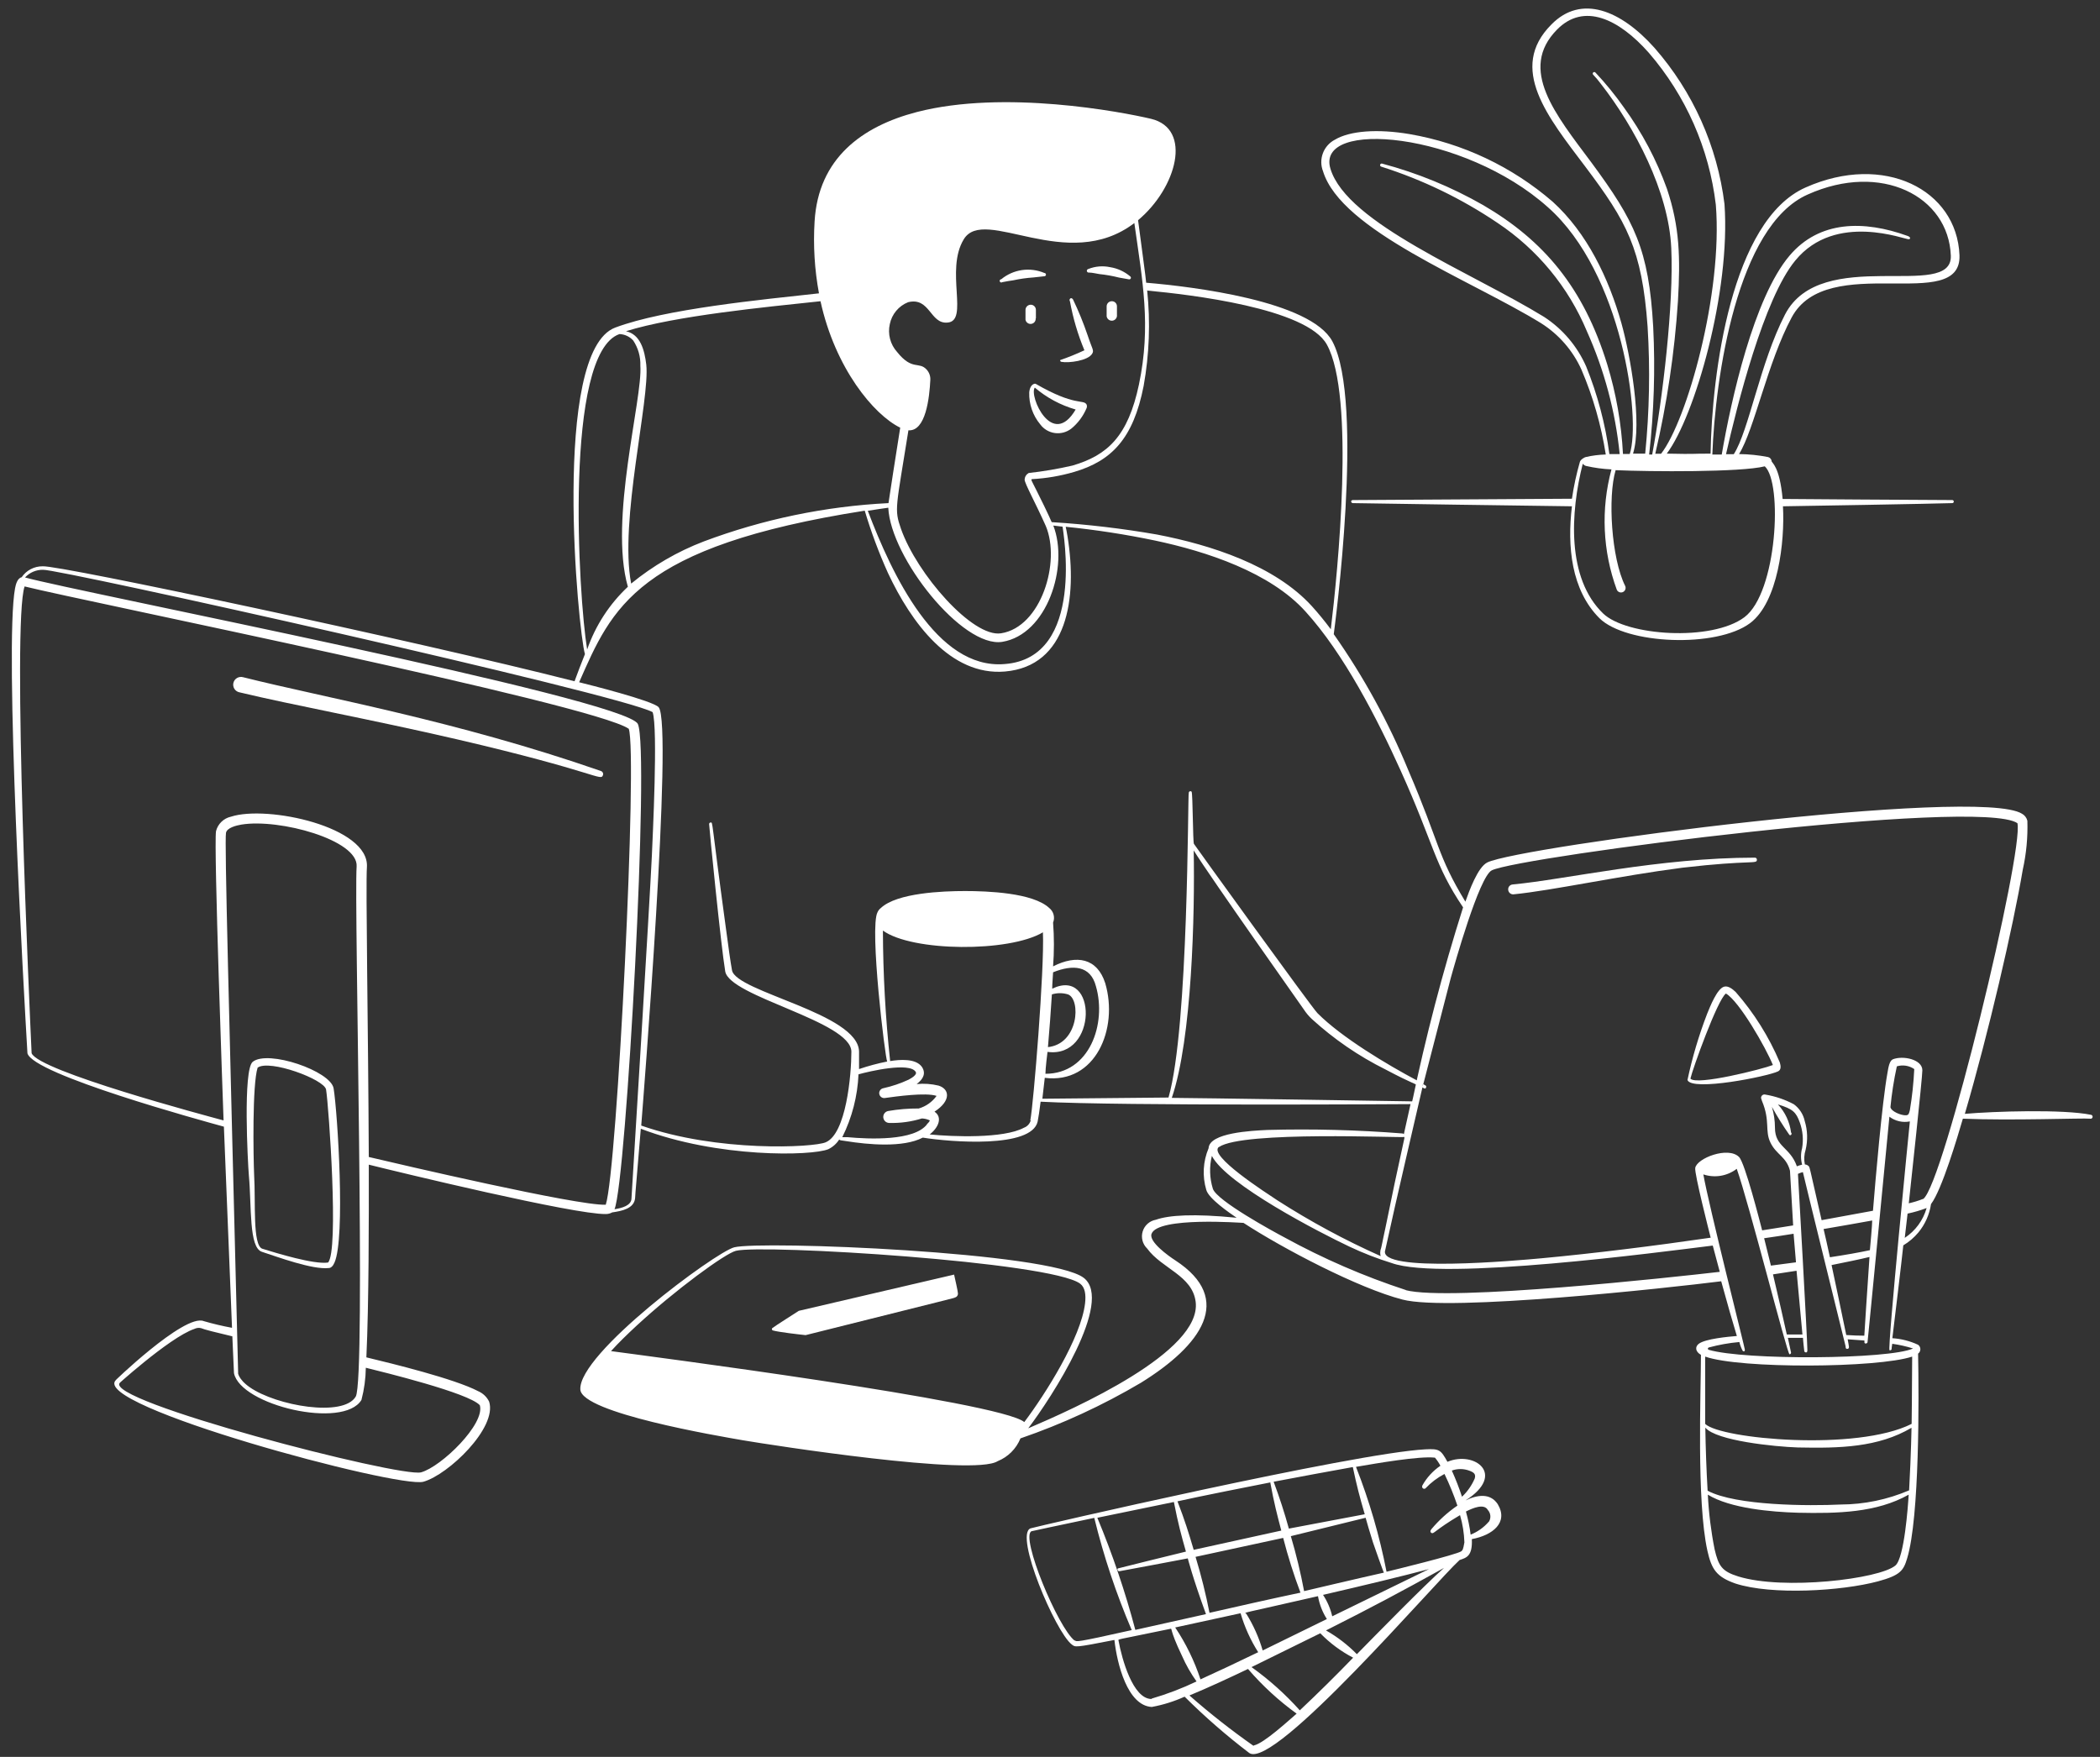 <svg width="147" height="123" viewBox="0 0 147 123" fill="none" xmlns="http://www.w3.org/2000/svg">
<rect x="0" y="0" width="147" height="123" fill="#333333" stroke="none"/>
<path d="M107.866 22.622C109.111 23.406 110.097 24.539 110.702 25.88C111.515 27.782 112.086 29.777 112.404 31.821C111.934 31.833 111.467 31.892 111.009 31.997C110.955 31.997 110.649 32.158 110.595 32.327C110.35 33.176 110.163 34.042 110.036 34.917L94.705 35.01C94.528 35.01 94.551 35.217 94.705 35.224C94.705 35.224 108.702 35.439 110.036 35.446C109.698 38.237 109.982 41.303 111.96 43.281C113.822 45.12 120.154 45.381 122.507 43.626C124.462 42.161 124.945 37.93 124.807 35.446C125.267 35.446 135.631 35.263 136.658 35.224C136.686 35.224 136.714 35.213 136.734 35.193C136.754 35.173 136.765 35.145 136.765 35.117C136.765 35.088 136.754 35.061 136.734 35.041C136.714 35.021 136.686 35.01 136.658 35.01C134.91 35.01 124.784 34.933 124.784 34.933C124.577 32.633 124.017 32.403 124.017 32.296C124.011 32.225 123.983 32.158 123.936 32.104C123.889 32.05 123.826 32.013 123.757 31.997C123.09 31.867 122.413 31.797 121.733 31.79C122.806 30.065 123.726 25.374 125.413 22.231C127.912 17.547 137.317 22.009 137.164 17.869C136.98 13.27 131.875 10.687 126.394 13.124C121.189 15.424 119.832 26.156 119.74 31.759C118.169 31.759 118.928 31.805 116.674 31.759C118.644 29.138 121.151 20.399 120.714 14.29C120.213 10.235 118.507 6.424 115.815 3.351C113.454 0.706 110.687 -0.413 108.602 1.711C105.536 4.777 108.357 8.203 110.978 11.676C113.861 15.508 114.941 17.417 115.332 22.875C115.516 25.836 115.459 28.807 115.164 31.759H114.313C114.972 29.605 114.121 24.86 113.5 22.63C112.611 19.479 111.093 16.306 108.686 14.121C105.843 11.666 102.385 10.031 98.683 9.391C96.422 9.008 94.49 9.154 93.44 9.782C93.054 9.983 92.755 10.32 92.603 10.727C92.45 11.135 92.453 11.585 92.612 11.99C93.884 16.152 102.884 19.556 107.866 22.622ZM126.547 13.615C131.675 11.315 136.397 13.73 136.558 17.9C136.681 21.097 127.459 17.134 124.945 22.032C123.197 25.42 122.423 30.157 121.365 31.798H120.821C121.587 28.417 123.466 20.897 125.673 18.237C128.494 14.796 133.408 16.804 133.622 16.75C133.707 16.75 133.791 16.612 133.538 16.52C130.472 15.409 127.352 15.432 125.267 17.9C122.76 20.859 121.181 27.988 120.522 31.821H119.863C120.07 26.455 121.572 15.8 126.547 13.615ZM115.723 22.867C115.417 17.456 114.42 15.47 111.392 11.369C108.909 8.035 106.249 4.853 108.993 2.071C110.863 0.17 113.301 1.304 115.417 3.696C118.007 6.695 119.641 10.4 120.108 14.336C120.606 20.545 118.077 29.46 116.275 31.767H115.869C116.689 28.257 117.22 24.686 117.456 21.089C117.632 18.023 117.578 15.892 116.689 13.224C115.959 11.193 114.944 9.276 113.677 7.529C113.072 6.667 112.406 5.85 111.684 5.083C111.665 5.061 111.639 5.047 111.61 5.044C111.581 5.041 111.553 5.05 111.53 5.068C111.508 5.086 111.494 5.113 111.491 5.142C111.488 5.17 111.497 5.199 111.515 5.221C111.707 5.422 111.886 5.635 112.052 5.858C114.443 8.924 116.804 13.4 116.988 17.356C117.172 21.311 116.383 27.911 115.654 31.821H115.44C115.778 28.849 115.873 25.855 115.723 22.867ZM123.535 32.648C124.799 33.806 124.401 41.495 122.109 43.212C119.817 44.929 113.845 44.522 112.22 42.951C109.66 40.49 109.921 35.883 110.794 32.465C110.849 32.536 110.924 32.59 111.009 32.618C111.598 32.754 112.199 32.836 112.803 32.863C112.052 35.645 112.184 38.591 113.178 41.295C113.215 41.373 113.281 41.432 113.361 41.461C113.442 41.489 113.53 41.485 113.608 41.449C113.685 41.412 113.744 41.346 113.773 41.266C113.802 41.185 113.798 41.096 113.761 41.019C112.795 39.088 112.535 34.795 113.094 32.917C115.486 33.024 121.886 33.07 123.535 32.648ZM108.357 14.512C113.554 19.111 114.888 29.299 114.083 31.782H113.608C113.499 29.652 113.128 27.544 112.504 25.504C110.848 20.138 108.073 16.842 103.819 14.359C101.596 13.087 99.218 12.111 96.744 11.453C96.715 11.446 96.685 11.451 96.66 11.466C96.635 11.481 96.617 11.505 96.609 11.534C96.602 11.562 96.607 11.592 96.622 11.618C96.637 11.643 96.662 11.661 96.69 11.668C99.579 12.584 102.32 13.911 104.831 15.608C107.614 17.461 109.788 20.096 111.078 23.182C112.302 25.909 113.079 28.816 113.378 31.79H112.657C112.374 29.686 111.828 27.626 111.032 25.658C110.41 24.242 109.39 23.038 108.096 22.193C103.029 19.073 94.298 15.654 93.133 11.821C92.052 8.303 102.47 9.238 108.357 14.512ZM42.073 53.982C31.863 50.432 22.71 48.846 17.015 47.412C16.944 47.392 16.87 47.387 16.798 47.397C16.725 47.406 16.655 47.43 16.592 47.467C16.529 47.504 16.474 47.553 16.43 47.612C16.387 47.671 16.355 47.738 16.338 47.81C16.321 47.881 16.319 47.955 16.331 48.027C16.343 48.099 16.37 48.168 16.409 48.23C16.449 48.292 16.5 48.345 16.561 48.386C16.622 48.427 16.69 48.456 16.762 48.47C20.426 49.352 25.96 50.364 31.947 51.751C41.836 54.051 42.05 54.733 42.211 54.258C42.228 54.203 42.224 54.143 42.198 54.092C42.172 54.04 42.127 54.001 42.073 53.982ZM122.983 60.183C122.983 60.165 122.979 60.147 122.972 60.13C122.965 60.114 122.955 60.098 122.942 60.085C122.929 60.073 122.914 60.062 122.897 60.056C122.881 60.049 122.863 60.045 122.845 60.045C116.122 60.045 109.583 61.578 105.881 61.923C105.836 61.927 105.792 61.94 105.752 61.961C105.712 61.982 105.677 62.011 105.648 62.046C105.619 62.081 105.598 62.121 105.585 62.165C105.573 62.208 105.569 62.254 105.574 62.299C105.578 62.344 105.591 62.388 105.612 62.429C105.633 62.469 105.662 62.505 105.697 62.534C105.732 62.563 105.772 62.585 105.815 62.599C105.859 62.612 105.905 62.617 105.95 62.613C108.663 62.345 113.362 61.318 117.762 60.75C122.645 60.183 122.99 60.528 122.983 60.183ZM99.825 76.135C99.832 76.122 99.836 76.109 99.837 76.094C99.838 76.08 99.837 76.066 99.833 76.052C99.828 76.039 99.821 76.026 99.812 76.016C99.803 76.005 99.792 75.996 99.779 75.989L99.588 75.89L99.541 76.12C99.672 76.181 99.772 76.281 99.825 76.135Z" fill="white"/>
<path d="M146.385 78.051C144.415 77.645 139.548 77.806 137.539 77.982C139.195 72.325 140.905 64.951 141.594 60.888C141.844 59.764 141.952 58.613 141.916 57.462C141.891 57.358 141.845 57.261 141.78 57.177C141.716 57.092 141.634 57.022 141.541 56.971C138.475 55.047 106.348 59.271 104.11 60.382C103.443 60.712 102.845 62.375 102.577 63.127C100.592 59.861 100.799 59.087 98.583 53.928C97.203 50.568 95.452 47.372 93.363 44.4C93.417 43.993 95.54 28.134 93.263 23.894C91.73 21.058 83.429 20.062 80.232 19.793C80.232 19.625 79.834 16.727 79.665 15.416C82.363 13.163 83.498 9.016 80.569 8.318C78.492 7.828 70.29 6.264 64.181 7.843C60.348 8.839 57.282 11.078 57.021 15.508C56.918 17.191 57.021 18.88 57.328 20.537C53.364 20.974 46.542 21.625 43.062 22.936C38.585 24.623 40.471 44.208 40.946 45.795C40.686 46.439 40.441 47.09 40.218 47.696C29.065 44.852 4.098 39.547 2.987 39.647C2.697 39.644 2.411 39.712 2.155 39.845C1.898 39.979 1.678 40.174 1.515 40.414C1.216 40.483 1.109 40.904 1.055 41.18C0.289 45.258 1.676 69.612 1.921 73.743C2.328 75.23 14.14 78.457 15.673 78.879C15.75 80.895 16.156 90.906 16.241 92.961C15.574 92.839 14.914 92.683 14.263 92.493C12.898 91.933 7.67 97.023 8.13 96.602C6.13 98.38 27.9 104.229 29.64 103.738C31.38 103.248 34.822 99.959 34.239 98.127C34.078 97.801 33.806 97.543 33.473 97.399C31.825 96.533 27.463 95.467 25.646 95.03C25.822 91.32 25.822 85.234 25.815 81.539C27.969 82.076 40.195 85.034 42.403 84.996C42.561 84.998 42.717 84.959 42.855 84.881C43.56 84.781 44.388 84.605 44.457 83.885C44.457 83.67 44.633 81.8 44.856 79.025C50.26 81.087 56.814 80.933 57.979 80.458C58.293 80.307 58.559 80.07 58.746 79.776C58.799 79.845 58.822 79.83 59.229 79.891C60.762 80.136 63.215 80.366 64.594 79.646C66.549 79.96 72.214 80.412 72.636 78.519C72.689 78.266 72.766 77.752 72.843 77.131C78.515 77.438 98.66 77.3 98.737 77.3L98.269 79.408C98.257 79.391 98.241 79.376 98.222 79.367C98.204 79.358 98.183 79.353 98.162 79.354C98.162 79.293 98.162 79.308 98.162 79.354C95.023 79.107 91.873 79.025 88.725 79.109C87.606 79.163 84.655 79.301 84.601 80.389C84.21 81.314 84.153 82.347 84.441 83.31C84.609 83.915 86.035 84.897 86.564 85.257C83.567 84.958 81.819 85.073 80.914 85.395C80.699 85.432 80.499 85.529 80.335 85.673C80.171 85.818 80.051 86.005 79.988 86.214C79.924 86.423 79.92 86.646 79.975 86.857C80.03 87.068 80.143 87.26 80.301 87.411C81.328 88.821 83.467 89.296 83.697 91.144C84.134 94.647 75.227 98.61 71.976 99.998C73.609 97.851 77.986 91.098 75.863 89.465C73.502 87.648 53.257 86.851 51.395 87.326C50.084 87.664 40.448 94.785 40.624 97.292C40.747 98.924 50.229 100.526 51.992 100.833C53.978 101.17 68.144 103.378 69.838 102.297C70.197 102.152 70.523 101.936 70.797 101.662C71.071 101.388 71.287 101.062 71.432 100.703C74.368 99.694 77.193 98.389 79.864 96.809C84.08 94.195 86.441 90.96 82.271 88.239C81.773 87.917 80.408 86.936 80.608 86.384C81.037 85.165 86.962 85.617 87.047 85.617C89.799 87.411 95.065 90.178 98.169 90.983C101.45 91.849 116.781 90.17 120.484 89.703C120.905 91.236 121.312 92.662 121.58 93.535C121.005 93.582 119.364 93.727 118.905 94.087C118.652 94.287 118.659 94.624 119.066 94.854C119.066 97.422 118.751 105.103 119.518 108.568C119.809 109.863 120.146 110.4 121.488 110.867C124.025 111.687 128.9 111.396 131.453 110.714C133.04 110.285 133.247 109.947 133.5 109.104C134.374 106.237 134.328 97.775 134.266 94.77C134.315 94.734 134.355 94.688 134.383 94.633C134.41 94.579 134.425 94.52 134.425 94.459C134.425 94.399 134.41 94.339 134.383 94.285C134.355 94.231 134.315 94.184 134.266 94.149C133.699 93.886 133.088 93.73 132.465 93.689C132.572 92.83 133.147 88.032 133.231 87.189C133.632 86.948 133.99 86.642 134.289 86.284C134.758 85.714 135.063 85.028 135.171 84.299C135.937 83.294 137.041 79.546 137.401 78.32C140.82 78.465 145.833 78.266 146.301 78.32C146.337 78.331 146.375 78.327 146.408 78.31C146.441 78.293 146.466 78.263 146.477 78.228C146.489 78.192 146.485 78.153 146.468 78.12C146.451 78.087 146.421 78.062 146.385 78.051ZM42.771 94.593C43.284 94.026 43.89 93.436 44.534 92.838C47.27 90.308 50.751 87.763 51.51 87.572C53.349 87.097 73.555 88.338 75.61 89.871C75.955 90.132 76.024 90.638 75.955 91.243C75.679 93.65 73.165 97.621 71.7 99.561C70.045 98.135 44.963 94.892 42.771 94.593ZM80.332 20.345C83.26 20.621 91.47 21.564 92.88 24.124C94.873 27.727 93.647 40.015 93.156 44.055C92.727 43.48 92.282 42.936 91.83 42.437C89.231 39.586 84.77 38.152 80.991 37.424C78.563 37.001 76.114 36.712 73.655 36.558C73.579 36.558 73.701 36.673 73.096 35.431C72.191 33.568 72.137 33.599 72.229 33.545C73.234 33.492 74.23 33.322 75.196 33.039C77.787 32.273 79.328 30.74 80.056 27.014C80.451 24.806 80.534 22.553 80.301 20.322L80.332 20.345ZM73.732 36.795C74.215 36.864 74.345 36.857 74.383 36.88C74.383 37.071 76.062 46.078 70.313 46.492C65.56 46.883 62.433 40.214 60.746 35.761C61.36 35.661 61.85 35.592 62.18 35.546C62.341 39.041 67.369 45.381 70.16 44.936C73.295 44.423 74.836 39.655 73.732 36.795ZM62.287 22.691C62.356 22.349 62.509 22.03 62.733 21.762C62.956 21.494 63.243 21.287 63.567 21.158C65.1 20.782 65.1 22.691 66.319 22.584C67.852 22.484 66.143 18.927 67.461 16.758C68.895 14.366 74.705 19.203 79.404 15.616C79.972 19.655 80.592 22.798 79.726 26.922C78.96 30.54 77.534 31.874 75.073 32.595C74.062 32.828 73.038 33.002 72.007 33.116C71.925 33.163 71.856 33.229 71.806 33.309C71.756 33.39 71.728 33.482 71.723 33.576C71.723 33.844 72.49 35.216 73.203 36.819C74.268 39.333 72.881 43.901 70.075 44.338C68.082 44.653 64.181 40.184 63.069 37.025C62.578 35.63 62.724 35.577 63.59 30.127C64.809 30.211 65.062 27.827 65.123 26.593C65.136 26.331 65.045 26.075 64.87 25.88C64.319 25.274 63.866 25.98 62.793 24.638C62.559 24.378 62.391 24.065 62.303 23.726C62.215 23.387 62.209 23.032 62.287 22.691ZM57.435 21.089C58.462 25.78 61.16 29.038 63.015 29.942C62.678 32.096 62.295 34.496 62.195 35.224C57.772 35.446 53.41 36.351 49.264 37.907C47.422 38.612 45.706 39.608 44.181 40.858C43.338 36.489 45.507 27.95 45.239 25.527C45.117 24.5 44.825 23.412 43.821 23.189C47.255 22.108 53.617 21.495 57.435 21.089ZM43.361 23.389C43.544 23.395 43.724 23.438 43.89 23.516C44.056 23.593 44.205 23.704 44.327 23.841C44.672 24.362 44.847 24.979 44.825 25.604C44.994 27.904 42.61 36.382 43.951 41.081C42.659 42.292 41.681 43.799 41.1 45.473C40.486 41.74 39.467 24.745 43.361 23.389ZM15.819 58.312C15.88 57.952 16.54 57.791 16.9 57.73C19.56 57.293 25.087 58.811 24.964 60.658C24.78 63.395 25.623 96.556 24.902 97.775C24.044 99.239 19.353 98.426 17.482 97.123C16.631 96.533 16.647 96.027 16.67 96.126C16.018 70.025 15.712 58.91 15.819 58.312ZM33.587 98.38C33.978 99.683 30.905 102.68 29.479 103.079C28.053 103.478 7.034 98.035 8.406 96.793C7.77 97.368 11.825 93.635 13.611 93.037C13.754 92.966 13.916 92.947 14.071 92.984C14.278 93.076 15.091 93.283 16.264 93.558C16.332 95.176 16.378 96.134 16.378 96.134C16.831 98.388 24.044 100.09 25.301 98.012C25.494 97.276 25.597 96.519 25.608 95.758C26.781 96.05 32.798 97.514 33.587 98.38ZM42.403 84.345C40.387 84.421 27.838 81.478 25.815 81.002C25.776 72.019 25.592 61.946 25.684 60.704C25.868 57.883 18.694 56.35 16.164 57.178C15.913 57.233 15.683 57.357 15.499 57.536C15.315 57.714 15.184 57.941 15.121 58.19C14.953 59.209 15.612 77.354 15.65 78.442C14.401 78.105 2.696 74.985 2.213 73.736C2.082 70.915 0.833 43.641 1.722 41.057C5.892 42.1 41.506 49.283 44.013 51.023C44.641 52.747 43.208 81.907 42.403 84.345ZM44.204 83.892C44.204 84.406 43.522 84.582 43.016 84.659C43.844 82.674 45.492 52.464 44.649 50.685C43.806 48.907 5.348 41.433 1.753 40.429C1.913 40.256 2.107 40.119 2.324 40.026C2.541 39.934 2.774 39.888 3.01 39.892C4.075 39.816 43.399 48.6 45.684 49.858C46.067 50.961 45.684 58.65 45.63 59.915C45.492 62.965 44.235 83.478 44.204 83.892ZM64.901 78.703C64.004 79.899 60.823 79.753 59.328 79.615H58.96C59.642 78.244 60.029 76.745 60.095 75.215C60.861 75 63.667 74.349 64.096 75.039C64.227 75.238 63.813 75.476 63.598 75.591C63.031 75.854 62.437 76.054 61.827 76.189C61.737 76.206 61.657 76.258 61.605 76.335C61.553 76.411 61.534 76.504 61.551 76.595C61.569 76.685 61.621 76.765 61.697 76.817C61.773 76.869 61.867 76.888 61.958 76.871C62.724 76.763 64.817 76.472 65.56 76.725C65.254 77.15 64.814 77.461 64.311 77.607C63.594 77.602 62.878 77.661 62.172 77.783C62.07 77.802 61.979 77.858 61.916 77.94C61.853 78.022 61.822 78.125 61.83 78.228C61.838 78.331 61.883 78.428 61.957 78.5C62.032 78.572 62.13 78.614 62.233 78.618C63.012 78.641 63.789 78.535 64.533 78.304C64.727 78.312 64.917 78.359 65.093 78.442C65.044 78.545 64.97 78.635 64.878 78.703H64.901ZM72.153 78.434C72.12 78.554 72.059 78.664 71.975 78.754C71.891 78.845 71.786 78.914 71.67 78.956C70.252 79.722 66.672 79.584 65.077 79.423C65.668 78.971 66.013 78.235 65.415 77.829C66.595 77.062 66.472 76.242 65.698 76.004C65.197 75.883 64.679 75.847 64.165 75.897C64.648 75.537 64.825 75.131 64.533 74.694C64.112 74.096 63 74.172 62.31 74.287C61.982 71.253 61.813 68.203 61.804 65.15C63.851 66.637 70.635 66.683 73.004 65.273C73.118 67.848 72.344 77.315 72.122 78.434H72.153ZM65.576 76.694C65.576 76.694 65.553 76.71 65.553 76.694H65.576ZM82.026 76.863C83.444 72.716 83.643 63.931 83.559 59.539C84.747 61.448 91.224 70.6 91.27 70.677C91.428 70.918 91.613 71.139 91.822 71.336C93.367 72.748 95.101 73.937 96.974 74.87C98.974 75.928 99.135 75.874 99.12 75.959L98.852 77.108C98.721 77.101 83.199 76.863 82.003 76.863H82.026ZM85.33 80.305C86.978 79.155 98.185 79.676 98.307 79.6V79.684C97.234 84.82 96.82 86.675 96.69 87.35C96.759 87.05 97.18 85.05 97.663 82.835C98.001 81.209 98.43 79.278 98.867 77.231C99.066 76.296 99.197 75.698 99.204 75.652C97.104 74.54 93.9 72.624 92.221 70.93C91.799 70.501 83.651 59.209 83.574 59.079C83.498 58.949 83.498 55.584 83.413 55.43C83.397 55.413 83.376 55.401 83.353 55.396C83.33 55.391 83.306 55.393 83.284 55.402C83.262 55.412 83.244 55.427 83.231 55.447C83.219 55.468 83.213 55.491 83.214 55.515C83.137 55.515 83.214 71.903 81.796 76.84L72.965 76.924C73.019 76.495 73.073 75.997 73.134 75.46C76.691 75.912 78.308 72.011 77.365 68.83C76.806 67.082 75.365 66.814 73.716 67.657C73.793 66.636 73.793 65.611 73.716 64.591C73.787 64.414 73.8 64.22 73.751 64.036C73.703 63.853 73.597 63.689 73.448 63.571C72.306 62.498 69.109 62.383 67.553 62.383C65.997 62.383 62.793 62.506 61.659 63.571C61.559 63.648 61.48 63.748 61.429 63.862C60.846 64.912 61.965 74.119 62.103 74.318C61.436 74.451 60.778 74.628 60.133 74.847V73.621C60.087 70.945 51.532 69.458 51.241 67.933C51.142 67.412 50.981 66.246 50.797 64.867C49.762 57.293 49.915 57.584 49.746 57.584C49.718 57.584 49.691 57.596 49.67 57.616C49.65 57.636 49.639 57.663 49.639 57.692C49.639 57.899 50.467 66.239 50.766 68.009C51.065 69.78 59.558 71.497 59.597 73.621C59.597 75.276 59.229 79.385 57.795 79.975C56.929 80.343 50.229 80.68 44.886 78.802C45.002 77.315 47.133 50.693 46.105 49.513C45.714 49.06 41.123 47.91 40.54 47.765C42.84 42.552 44.541 38.26 60.532 35.753C60.976 37.241 61.519 38.699 62.157 40.115C63.782 43.587 66.534 47.336 70.344 47.014C74.721 46.638 75.426 41.893 74.728 37.562C74.682 37.255 74.636 37.056 74.598 36.88C76.701 37.09 78.792 37.413 80.861 37.846C84.471 38.612 88.909 40.069 91.385 42.813C94.061 45.757 96.399 50.302 98.039 53.935C100.4 59.163 100.385 60.513 102.416 63.525C100.988 68.032 99.79 72.609 98.829 77.239C98.522 78.672 98.062 80.857 97.625 82.842C96.989 85.908 96.606 87.848 96.644 87.441C96.575 87.855 96.644 87.84 96.644 87.94C94.145 86.825 91.734 85.523 89.431 84.046C88.626 83.509 84.517 80.88 85.33 80.29V80.305ZM73.655 69.221C73.655 68.822 73.701 68.454 73.716 68.071C75.104 67.511 76.338 67.596 76.714 69.044C77.48 71.674 76.269 75.177 73.18 75.177C73.18 74.809 73.31 73.758 73.326 73.644C76.852 74.119 76.829 67.665 73.655 69.221ZM73.356 73.314C73.463 72.103 73.555 70.823 73.632 69.619C73.999 69.506 74.392 69.506 74.759 69.619C75.671 69.949 75.525 73.115 73.318 73.314H73.356ZM98.43 90.324C95.48 89.359 92.627 88.122 89.906 86.629C89.139 86.223 85.169 84.061 84.9 83.225C84.669 82.479 84.645 81.684 84.831 80.926C85.859 82.927 92.374 86.292 94.467 87.281C95.425 87.733 96.414 88.117 97.426 88.43C100.967 89.695 116.16 87.664 119.893 87.204C119.939 87.365 120.261 88.599 120.384 89.043C117.134 89.419 101.481 91.129 98.392 90.324H98.43ZM132.679 109.602C131.56 110.553 124.845 111.35 121.679 110.369C120.53 110.009 120.3 109.641 120.024 108.476C119.772 107.211 119.613 105.93 119.548 104.643C121.12 105.609 124.002 105.854 125.849 105.908C128.632 105.969 131.369 105.908 133.607 104.643C133.561 105.455 133.3 109.073 132.679 109.602ZM133.63 104.344C132.118 104.991 130.491 105.327 128.847 105.333C126.654 105.44 121.518 105.425 119.533 104.367C119.449 102.926 119.395 101.385 119.372 99.951C120.139 100.871 124.224 101.285 125.857 101.339C128.77 101.4 131.476 101.339 133.806 99.959C133.806 99.883 133.783 101.699 133.638 104.344H133.63ZM133.806 99.691C129.974 101.623 120.461 100.749 119.364 99.691V94.977C121.802 95.843 131.438 95.781 133.852 94.977C133.837 95.858 133.845 97.652 133.814 99.691H133.806ZM132.273 94.532C132.301 94.54 132.33 94.537 132.355 94.524C132.381 94.511 132.401 94.49 132.411 94.463C132.411 94.463 132.411 94.325 132.457 94.08C132.951 94.148 133.438 94.258 133.914 94.409C132.235 95.176 122.132 95.245 119.61 94.501C119.593 94.496 119.578 94.485 119.567 94.471C119.556 94.456 119.551 94.439 119.551 94.421C119.551 94.403 119.556 94.385 119.567 94.371C119.578 94.356 119.593 94.346 119.61 94.34C120.312 94.149 121.031 94.021 121.756 93.957C121.807 94.17 121.884 94.376 121.986 94.57C122.047 94.632 122.147 94.639 122.139 94.486C122.132 94.333 119.617 84.406 119.234 82.221C119.626 82.352 120.044 82.385 120.452 82.317C120.859 82.248 121.244 82.082 121.572 81.83C122.415 84.191 125.106 94.816 125.267 94.816C125.296 94.814 125.323 94.801 125.343 94.779C125.363 94.758 125.374 94.73 125.374 94.701L125.152 93.666H126.21C126.21 93.811 126.294 94.555 126.302 94.609C126.309 94.662 126.532 94.793 126.516 94.509C126.516 93.819 125.872 82.39 125.857 82.183C125.967 82.13 126.083 82.089 126.202 82.06C126.286 82.474 128.985 93.405 129.192 94.256C129.192 94.333 129.192 94.463 129.337 94.432C129.483 94.402 129.422 94.264 129.337 93.766L130.51 93.85V93.98C130.51 94.103 130.702 94.072 130.725 93.98C130.725 94.064 132.151 79.354 132.258 78.181C132.46 78.335 132.692 78.443 132.939 78.5C133.186 78.557 133.443 78.561 133.691 78.511C133.676 78.626 132.105 94.478 132.266 94.532H132.273ZM125.374 79.293C125.283 78.556 124.961 77.866 124.454 77.323C125.505 77.637 125.727 77.867 125.987 78.588C126.195 79.162 126.25 79.78 126.148 80.382C126.045 80.76 126.045 81.16 126.148 81.539C126.023 81.568 125.9 81.606 125.781 81.654C125.305 80.297 124.247 80.312 124.247 78.948C124.246 78.455 124.174 77.964 124.033 77.492C124.404 78.164 124.811 78.817 125.252 79.446C125.328 79.546 125.474 79.4 125.382 79.293H125.374ZM125.758 88.967C125.796 89.343 126.095 92.6 126.171 93.428H125.075C124.845 92.393 124.5 90.86 124.109 89.22L125.758 88.967ZM125.712 88.377L123.964 88.607C123.81 87.97 123.649 87.326 123.489 86.69C124.194 86.591 124.884 86.483 125.551 86.376C125.581 86.706 125.689 88.039 125.719 88.377H125.712ZM128.095 88.024C127.973 87.442 127.674 86.123 127.651 86.046C128.318 85.931 130.587 85.54 131.054 85.448C131.054 85.778 130.924 87.173 130.893 87.526C130.15 87.687 129.199 87.855 128.08 88.024H128.095ZM130.863 88.024C130.725 90.009 130.51 93.329 130.502 93.513C130.104 93.513 129.682 93.497 129.238 93.466C129.054 92.539 128.264 88.821 128.21 88.568C129.245 88.361 130.135 88.177 130.87 88.001L130.863 88.024ZM132.327 77.545C132.42 76.574 132.571 75.609 132.779 74.655C132.984 74.594 133.199 74.579 133.41 74.612C133.621 74.646 133.822 74.726 133.998 74.847C133.952 75.81 133.85 76.77 133.691 77.722C133.622 77.99 133.607 78.059 133.431 78.082C133.086 78.105 132.388 77.814 132.335 77.522L132.327 77.545ZM133.331 86.683C133.4 86.115 133.469 85.54 133.53 84.966C133.984 84.87 134.43 84.74 134.864 84.575C134.622 85.43 134.081 86.17 133.339 86.66L133.331 86.683ZM134.611 83.938C134.288 84.067 133.954 84.169 133.615 84.245C133.753 82.957 134.565 75.46 134.565 74.931C134.565 74.165 133.201 73.881 132.495 74.165C132.258 74.272 132.189 74.724 132.12 75.123C131.737 77.262 131.284 82.597 131.108 84.766L127.513 85.425C126.616 81.516 126.693 81.731 126.593 81.631C126.524 81.566 126.435 81.528 126.34 81.524C126.269 81.182 126.288 80.829 126.394 80.496C126.552 79.834 126.531 79.14 126.332 78.488C126.23 78.014 125.958 77.594 125.566 77.308C124.942 76.977 124.269 76.749 123.573 76.633C123.536 76.623 123.498 76.622 123.461 76.63C123.424 76.638 123.389 76.655 123.36 76.679C123.331 76.703 123.308 76.733 123.293 76.768C123.278 76.803 123.271 76.841 123.274 76.878C123.29 76.944 123.311 77.007 123.335 77.07C123.933 78.496 123.519 79.147 123.933 79.998C124.347 80.849 125.045 80.979 125.298 81.961C125.298 82.037 125.512 85.579 125.52 85.793L123.351 86.138C123.197 85.556 122.147 81.409 121.733 81.002C120.967 80.236 118.774 81.094 118.667 81.769C118.598 82.152 119.648 86.261 119.748 86.652C115.8 87.227 111.615 87.748 107.912 88.093C106.295 88.239 96.414 89.143 96.966 87.526C97.732 83.984 99.266 77.484 99.572 76.12V76.012C99.572 75.897 99.626 75.782 99.572 76.12C99.572 76.004 99.618 75.936 99.633 75.897L101.55 68.485C101.803 67.573 103.543 61.371 104.424 60.934C106.379 59.968 138.505 55.814 141.219 57.63C141.679 59.6 136.029 83.003 134.619 83.946L134.611 83.938Z" fill="white"/>
<path d="M72.513 22.285V21.694C72.513 21.599 72.475 21.507 72.407 21.44C72.34 21.372 72.248 21.334 72.153 21.334C72.056 21.334 71.964 21.372 71.895 21.439C71.826 21.506 71.787 21.598 71.785 21.694V22.384C71.802 22.476 71.853 22.557 71.928 22.611C72.004 22.665 72.097 22.688 72.189 22.675C72.281 22.662 72.364 22.615 72.422 22.542C72.479 22.469 72.506 22.377 72.498 22.285H72.513ZM121.503 69.458C121.281 69.243 120.967 68.99 120.675 69.082C120.192 69.236 119.71 70.462 119.503 70.968C118.921 72.478 118.46 74.031 118.123 75.614C118.437 76.426 123.742 75.361 124.462 75.008C124.692 74.901 124.661 74.625 124.585 74.379C123.826 72.585 122.786 70.924 121.503 69.458ZM118.33 75.514C118.468 74.878 120.215 70.002 120.813 69.558C121.741 70.087 123.604 73.337 124.102 74.563C123.412 74.839 118.728 76.028 118.33 75.514ZM55.917 91.772C55.841 91.826 54.169 92.884 54.093 92.961C54.075 92.968 54.059 92.981 54.048 92.997C54.037 93.014 54.032 93.033 54.032 93.053C54.032 93.072 54.037 93.091 54.048 93.108C54.059 93.124 54.075 93.137 54.093 93.144C54.522 93.267 55.956 93.428 56.392 93.474C66.879 90.845 66.948 90.845 66.818 90.845C66.888 90.835 66.952 90.799 66.996 90.743C67.041 90.687 67.062 90.617 67.055 90.546C67.055 90.416 66.848 89.511 66.787 89.235L55.917 91.772ZM76.231 19.081C76.445 19.081 76.867 19.18 76.951 19.188C77.417 19.236 77.878 19.318 78.331 19.433L79.021 19.556C79.047 19.562 79.075 19.559 79.099 19.547C79.124 19.536 79.143 19.516 79.154 19.491C79.165 19.466 79.167 19.438 79.159 19.412C79.152 19.386 79.135 19.364 79.113 19.349C78.713 19.01 78.228 18.787 77.71 18.705C77.198 18.595 76.664 18.64 76.177 18.835C76.161 18.839 76.146 18.845 76.132 18.855C76.119 18.864 76.107 18.876 76.098 18.89C76.089 18.904 76.083 18.919 76.08 18.936C76.078 18.952 76.078 18.968 76.081 18.985C76.085 19.001 76.091 19.016 76.101 19.029C76.11 19.043 76.122 19.055 76.136 19.064C76.15 19.072 76.166 19.078 76.182 19.081C76.198 19.084 76.215 19.084 76.231 19.081ZM70.16 19.755C70.367 19.709 70.811 19.64 70.926 19.625C71.391 19.523 71.862 19.457 72.337 19.425L73.103 19.341C73.134 19.341 73.163 19.329 73.185 19.307C73.206 19.286 73.218 19.257 73.218 19.226C73.218 19.196 73.206 19.166 73.185 19.145C73.163 19.123 73.134 19.111 73.103 19.111C72.609 18.902 72.067 18.832 71.536 18.909C71.005 18.986 70.505 19.207 70.091 19.548C70.073 19.548 70.055 19.552 70.038 19.561C70.022 19.569 70.008 19.581 69.998 19.596C69.987 19.611 69.98 19.628 69.977 19.646C69.974 19.664 69.976 19.682 69.982 19.699C69.987 19.717 69.997 19.732 70.01 19.745C70.023 19.758 70.039 19.767 70.056 19.773C70.074 19.778 70.092 19.779 70.11 19.776C70.128 19.773 70.145 19.766 70.16 19.755ZM77.825 21.089C77.73 21.089 77.638 21.127 77.57 21.194C77.503 21.262 77.465 21.354 77.465 21.449V22.139C77.478 22.235 77.529 22.321 77.606 22.379C77.683 22.437 77.779 22.463 77.875 22.45C77.971 22.436 78.057 22.386 78.115 22.309C78.173 22.232 78.199 22.135 78.186 22.039V21.449C78.187 21.401 78.178 21.354 78.16 21.31C78.142 21.266 78.116 21.226 78.082 21.192C78.049 21.158 78.008 21.132 77.964 21.114C77.92 21.096 77.873 21.088 77.825 21.089ZM18.333 87.641C19.399 87.986 21.882 88.913 23.025 88.775C23.163 88.775 23.316 88.637 23.416 88.392C24.182 86.667 23.63 77.898 23.354 76.204C23.163 74.985 18.755 73.475 17.689 74.341C17 74.901 17.344 81.393 17.421 82.298C17.62 84.483 17.413 87.342 18.333 87.641ZM18.034 74.747C18.862 74.149 22.703 75.567 22.825 76.28C23.017 77.484 23.73 87.602 22.963 88.392C21.974 88.538 19.353 87.733 18.364 87.426C17.666 87.196 17.904 84.145 17.789 82.26C17.735 80.987 17.651 75.936 18.034 74.747ZM72.505 26.876C72.486 26.867 72.465 26.862 72.444 26.862C72.423 26.862 72.402 26.867 72.383 26.876C72.191 26.945 72.076 27.16 72.046 27.474C72.021 28.286 72.293 29.079 72.812 29.705C72.934 29.871 73.087 30.011 73.264 30.116C73.441 30.221 73.637 30.29 73.841 30.318C74.045 30.346 74.252 30.332 74.451 30.278C74.649 30.224 74.835 30.131 74.997 30.004C75.459 29.623 75.822 29.137 76.055 28.586C76.076 28.543 76.086 28.495 76.086 28.448C76.086 28.4 76.076 28.353 76.055 28.31C75.817 27.942 75.25 28.463 72.505 26.876ZM72.436 27.137C73.269 27.846 74.244 28.369 75.296 28.67C73.655 31.46 72.007 27.697 72.436 27.137ZM74.314 25.335C74.805 25.427 76.162 25.259 76.453 24.761C76.599 24.523 76.453 24.446 76.131 23.465C75.841 22.613 75.501 21.778 75.112 20.966C74.974 20.752 74.797 20.966 74.897 21.096C75.11 22.272 75.449 23.421 75.909 24.523C75.354 24.783 74.786 25.013 74.207 25.213C74.206 25.228 74.208 25.243 74.213 25.258C74.218 25.272 74.225 25.285 74.235 25.297C74.245 25.308 74.257 25.317 74.271 25.324C74.285 25.331 74.299 25.334 74.314 25.335ZM102.585 105.049C105.459 103.225 103.221 101.546 101.32 102.343C100.852 101.492 100.745 101.423 99.787 101.469C94.812 101.722 72.344 106.919 72.13 107.004C70.995 107.471 73.877 114.24 75.02 115.129C75.28 115.328 75.196 115.367 78.009 114.815C78.193 116.486 78.921 119.414 80.623 119.506C81.416 119.361 82.189 119.119 82.923 118.786C84.344 120.2 85.858 121.519 87.453 122.733C89.216 123.914 100.484 110.752 102.171 109.219C102.654 109.058 103.083 108.951 103.029 107.755C104.486 107.487 105.613 106.59 104.838 105.302C104.317 104.52 103.413 104.643 102.585 105.049ZM102.853 102.964C103.167 103.079 103.328 103.202 103.229 103.516C103.022 103.996 102.72 104.429 102.34 104.788C102.136 104.165 101.898 103.553 101.627 102.956C102.023 102.813 102.458 102.816 102.853 102.964ZM94.697 102.711C94.981 104.053 95.172 104.781 95.532 106.015L90.22 107.019C89.915 105.91 89.559 104.815 89.155 103.738C90.159 103.547 93.877 102.849 94.697 102.711ZM86.84 112.945C87.121 113.908 87.537 114.826 88.074 115.673C86.602 116.386 85.215 117.038 84.034 117.574C83.611 116.289 83.015 115.067 82.264 113.941L86.84 112.945ZM84.671 112.945C84.411 111.613 84.084 110.295 83.689 108.997L89.822 107.671C90.156 108.969 90.561 110.249 91.033 111.503C88.925 111.948 86.725 112.446 84.671 112.914V112.945ZM87.223 112.983C87.139 112.86 86.618 113.044 92.259 111.749C92.359 112.318 92.57 112.863 92.88 113.351L88.388 115.551C88.122 114.635 87.73 113.761 87.223 112.952V112.983ZM92.589 111.664C95.502 110.99 98.177 110.346 100.025 109.855L93.256 113.159C93.131 112.615 92.907 112.098 92.597 111.634L92.589 111.664ZM91.293 111.427C91.048 110.119 90.736 108.824 90.358 107.548L95.594 106.26C95.594 106.299 95.947 107.479 96.108 107.985C96.184 108.215 96.836 110.07 96.874 110.101C95.287 110.453 91.416 111.365 91.286 111.396L91.293 111.427ZM88.925 103.815C89.178 105.21 89.415 106.115 89.691 107.157L83.559 108.506C83.199 107.287 82.954 106.49 82.424 105.11C83.62 104.834 88.005 103.961 88.933 103.784L88.925 103.815ZM82.172 105.156C82.471 106.689 82.693 107.494 83.015 108.629C82.501 108.744 78.308 109.794 78.308 109.794C78.155 109.794 78.216 110.032 78.37 110.001C78.37 110.001 82.915 109.158 83.145 109.104C83.145 109.104 83.475 110.423 84.418 113.006L79.473 114.11C78.766 111.436 77.877 108.813 76.813 106.26L82.172 105.156ZM75.234 114.869C74.069 113.995 71.402 107.556 72.206 107.203C72.206 107.203 73.962 106.82 76.599 106.268C77.256 108.954 78.133 111.582 79.22 114.125C75.188 115.03 75.365 114.938 75.242 114.838L75.234 114.869ZM80.6 118.947C79.305 118.947 78.531 116.149 78.3 114.876C78.3 114.731 77.894 114.876 81.903 114.041C82.103 114.002 81.788 113.949 82.746 115.942C83.021 116.568 83.36 117.164 83.758 117.72C82.75 118.203 81.704 118.603 80.631 118.916L80.6 118.947ZM87.744 122.227C86.186 121.135 84.689 119.958 83.26 118.701C84.579 118.157 86.073 117.46 87.361 116.846C88.369 118.018 89.512 119.068 90.765 119.974C90.243 120.418 88.473 122.059 87.775 122.197L87.744 122.227ZM90.987 119.744C89.975 118.614 88.841 117.598 87.606 116.716L92.42 114.347C93.091 115.036 93.867 115.613 94.72 116.057C93.514 117.304 92.28 118.523 91.018 119.713L90.987 119.744ZM94.981 115.811C94.341 115.159 93.614 114.599 92.819 114.148C96.115 112.485 98.008 111.473 101.082 109.771C99.718 110.974 96.253 114.516 95.011 115.781L94.981 115.811ZM102.294 108.606C101.964 108.843 97.449 109.947 97.058 110.039C96.57 107.532 95.854 105.073 94.919 102.696C96.406 102.443 99.35 101.929 100.446 102.052C100.594 102.226 100.723 102.416 100.829 102.619C100.306 102.975 99.873 103.447 99.565 103.999C99.488 104.191 99.687 104.29 99.787 104.198C100.17 103.792 100.619 103.453 101.113 103.194C101.461 103.913 101.763 104.653 102.018 105.409C101.336 105.875 100.723 106.432 100.193 107.065C100.094 107.188 100.124 107.28 100.193 107.318C100.377 107.425 100.392 107.149 102.202 106.076C102.384 106.697 102.487 107.338 102.508 107.985C102.47 108.123 102.447 108.476 102.324 108.575L102.294 108.606ZM104.202 106.551C103.86 106.944 103.429 107.248 102.945 107.441C102.875 106.894 102.764 106.354 102.615 105.823C103.114 105.57 103.888 105.248 104.149 105.716C104.247 105.824 104.308 105.96 104.323 106.105C104.338 106.249 104.307 106.395 104.233 106.521L104.202 106.551Z" fill="white"/>
</svg>
